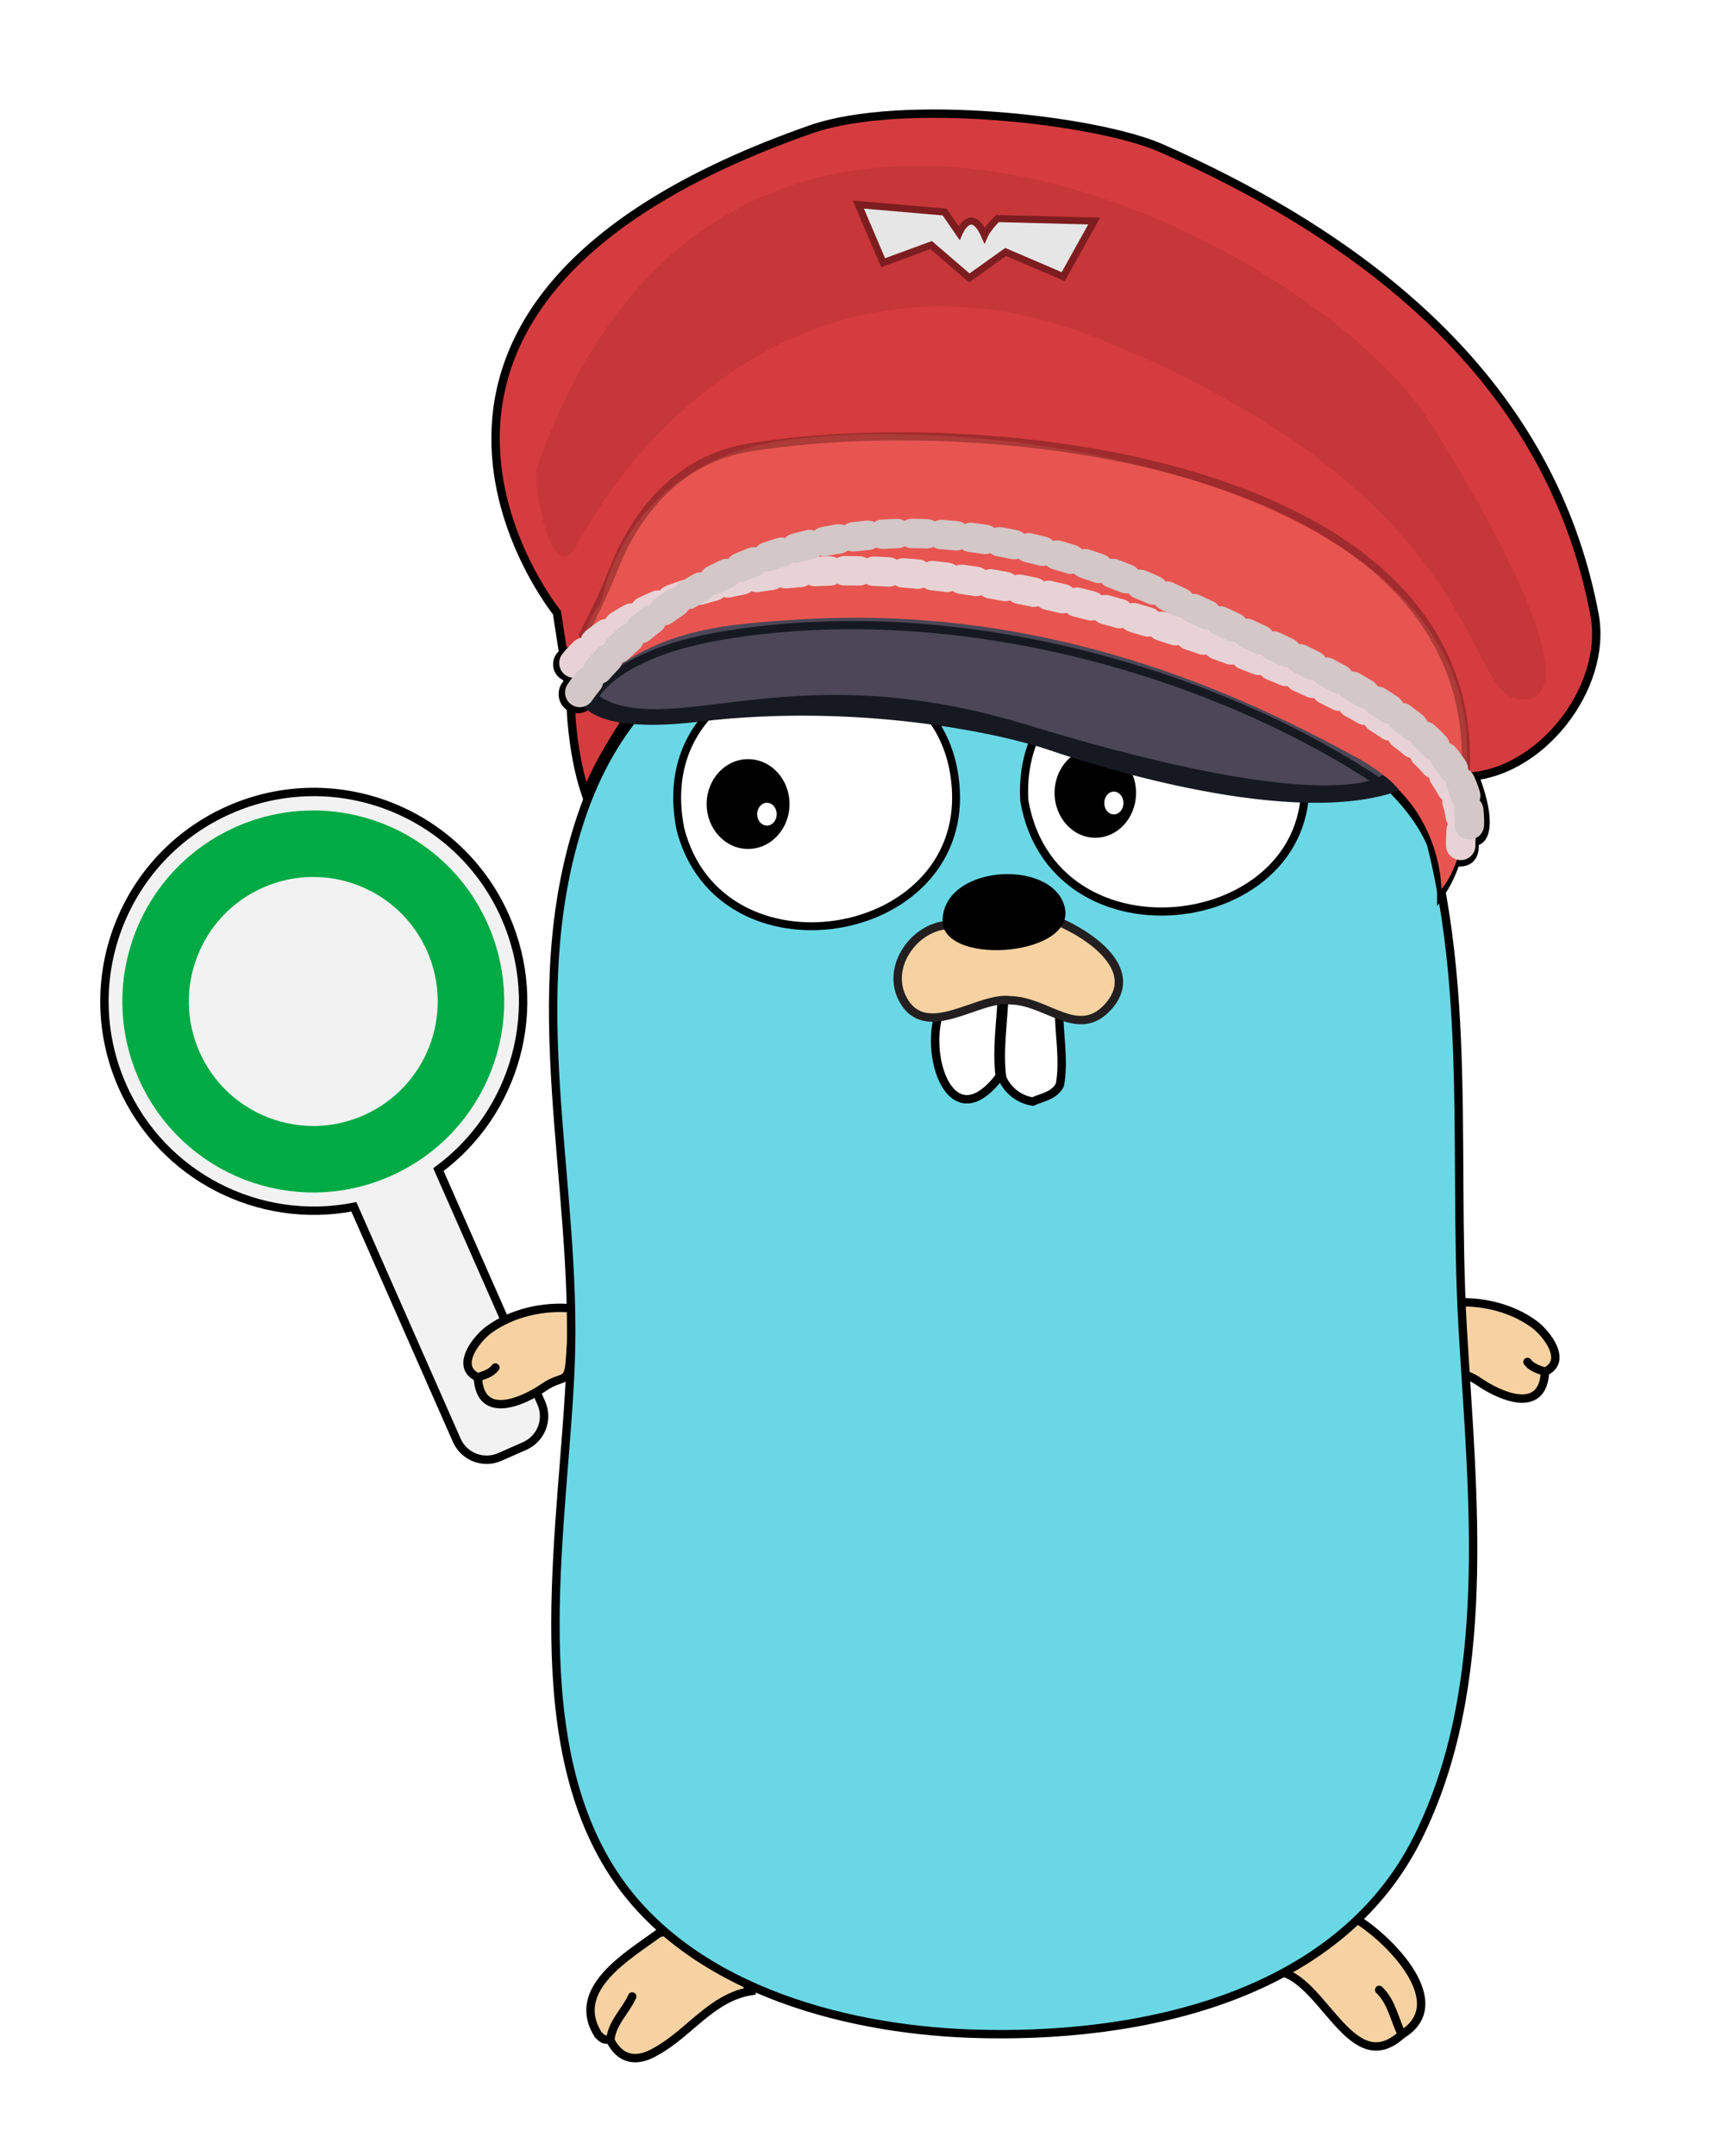 <?xml version="1.0" encoding="UTF-8" standalone="no"?>
<!-- Created with Inkscape (http://www.inkscape.org/) -->

<svg
   xmlns:dc="http://purl.org/dc/elements/1.1/"
   xmlns:cc="http://creativecommons.org/ns#"
   xmlns:rdf="http://www.w3.org/1999/02/22-rdf-syntax-ns#"
   xmlns:svg="http://www.w3.org/2000/svg"
   xmlns="http://www.w3.org/2000/svg"
   xmlns:sodipodi="http://sodipodi.sourceforge.net/DTD/sodipodi-0.dtd"
   xmlns:inkscape="http://www.inkscape.org/namespaces/inkscape"
   id="svg3824"
   sodipodi:docname="tramway.svg"
   viewBox="0 0 364.727 458.096"
   version="1.1"
   inkscape:version="0.48.5 r10040"
   width="100%"
   height="100%">
  <defs
     id="defs3826">
    <linearGradient
       id="linearGradient4339">
      <stop
         style="stop-color:#ee514c;stop-opacity:1;"
         offset="0"
         id="stop4341" />
      <stop
         id="stop4347"
         offset="0.5"
         style="stop-color:#f27773;stop-opacity:1;" />
      <stop
         style="stop-color:#ee514c;stop-opacity:1;"
         offset="1"
         id="stop4343" />
    </linearGradient>
    <clipPath
       id="clipPath3755"
       clipPathUnits="userSpaceOnUse">
      <rect
         id="rect3757"
         style="fill:none;stroke:#1a1a1a;stroke-width:1.807;stroke-linecap:round;stroke-linejoin:round"
         height="540.35"
         width="594.31"
         y="-233.65"
         x="304.02" />
    </clipPath>
    <filter
       inkscape:collect="always"
       id="filter4441"
       x="-0.027"
       width="1.053"
       y="-0.115"
       height="1.231"
       color-interpolation-filters="sRGB">
      <feGaussianBlur
         inkscape:collect="always"
         stdDeviation="1.494"
         id="feGaussianBlur4443" />
    </filter>
    <filter
       inkscape:collect="always"
       id="filter4539"
       color-interpolation-filters="sRGB">
      <feGaussianBlur
         inkscape:collect="always"
         stdDeviation="1.078"
         id="feGaussianBlur4541" />
    </filter>
    <filter
       inkscape:collect="always"
       id="filter4657"
       x="-0.073"
       width="1.147"
       y="-0.139"
       height="1.277"
       color-interpolation-filters="sRGB">
      <feGaussianBlur
         inkscape:collect="always"
         stdDeviation="6.563"
         id="feGaussianBlur4659" />
    </filter>
    <filter
       inkscape:collect="always"
       id="filter4732">
      <feGaussianBlur
         inkscape:collect="always"
         stdDeviation="0.164"
         id="feGaussianBlur4734" />
    </filter>
  </defs>
  <sodipodi:namedview
     id="base"
     bordercolor="#666666"
     inkscape:pageshadow="2"
     inkscape:window-y="27"
     fit-margin-left="20"
     pagecolor="#ffffff"
     fit-margin-top="20"
     inkscape:window-maximized="1"
     inkscape:zoom="0.35355339"
     inkscape:window-x="0"
     inkscape:window-height="834"
     showgrid="false"
     borderopacity="1.0"
     inkscape:current-layer="g4493"
     inkscape:cx="-155.80641"
     inkscape:cy="-30.388877"
     fit-margin-right="20"
     fit-margin-bottom="20"
     inkscape:window-width="1600"
     inkscape:pageopacity="0.0"
     inkscape:document-units="px"
     showguides="true"
     inkscape:guide-bbox="true"
     inkscape:snap-bbox="true"
     inkscape:snap-bbox-midpoints="true"
     borderlayer="false" />
  <g
     id="layer1"
     inkscape:label="Layer 1"
     inkscape:groupmode="layer"
     transform="translate(-170.575,-210.745)">
    <g
       transform="matrix(0.426,-0.207,0.207,0.426,-605.111,678.29)"
       id="g4672">
      <path
         sodipodi:nodetypes="sscsssscss"
         inkscape:connector-curvature="0"
         id="rect4665"
         transform="matrix(0.999,0.037,-0.037,0.999,244.424,261.253)"
         d="m 1591,-120.594 c -51.884,0 -93.969,42.054 -93.969,93.938 0,44.754 31.319,82.178 73.219,91.625 l 0,114.479 c 0,8.127 6.561,14.656 14.688,14.656 l 12.125,0 c 8.127,0 14.656,-6.529 14.656,-14.656 l 0,-114.448 c 41.918,-9.433 73.219,-46.89 73.219,-91.656 0,-51.884 -42.054,-93.938 -93.938,-93.938 z"
         style="fill:#f2f2f2;fill-opacity:1;stroke:#000000;stroke-width:3.762;stroke-linecap:round;stroke-miterlimit:4;stroke-opacity:1;stroke-dasharray:none;stroke-dashoffset:0" />
      <path
         transform="matrix(1,0.037,-0.037,1,249.453,267.54)"
         d="m 1654.63,-32.714 c 0,39.052 -31.658,70.711 -70.711,70.711 -39.052,0 -70.711,-31.658 -70.711,-70.711 0,-39.052 31.658,-70.711 70.711,-70.711 39.052,0 70.711,31.658 70.711,70.711 z"
         sodipodi:ry="70.710678"
         sodipodi:rx="70.710678"
         sodipodi:cy="-32.713779"
         sodipodi:cx="1583.9192"
         id="path4669"
         style="fill:none;stroke:#00aa44;stroke-width:29.809;stroke-linecap:round;stroke-miterlimit:4;stroke-opacity:1;stroke-dasharray:none;stroke-dashoffset:0"
         sodipodi:type="arc" />
    </g>
    <g
       id="g3273"
       transform="matrix(0.594,0,0,0.594,265.827,324.916)">
      <path
         id="path3213"
         d="m 10.634,300.493 c 0.764,15.751 16.499,8.463 23.626,3.539 6.765,-4.675 8.743,-0.789 9.337,-10.015 0.389,-6.064 1.088,-12.128 0.744,-18.216 -10.23,-0.927 -21.357,1.509 -29.744,7.602 -4.32,3.139 -12.42,13.158 -3.963,17.09"
         clip-rule="evenodd"
         inkscape:connector-curvature="0"
         style="fill:#f6d2a2;fill-rule:evenodd;stroke:#000000;stroke-width:3;stroke-linecap:round" />
      <path
         id="path3215"
         d="m 10.634,300.493 c 2.29,-0.852 4.717,-1.457 6.271,-3.528"
         clip-rule="evenodd"
         inkscape:connector-curvature="0"
         style="fill:#c6b198;fill-rule:evenodd;stroke:#000000;stroke-width:3;stroke-linecap:round" />
      <path
         id="path3221"
         d="m 325.161,494.343 c 12.123,7.501 34.282,30.182 16.096,41.18 -17.474,15.999 -27.254,-17.561 -42.591,-22.211 6.605,-8.97 14.977,-17.149 26.495,-18.969 z"
         clip-rule="evenodd"
         inkscape:connector-curvature="0"
         style="fill:#f6d2a2;fill-rule:evenodd;stroke:#000000;stroke-width:3;stroke-linecap:round" />
      <path
         id="path3223"
         d="m 341.257,535.522 c -2.696,-5.361 -3.601,-11.618 -8.102,-15.939"
         clip-rule="evenodd"
         inkscape:connector-curvature="0"
         style="fill:none;stroke:#000000;stroke-width:3;stroke-linecap:round" />
      <path
         id="path3225"
         d="m 108.579,519.975 c -14.229,2.202 -22.238,15.039 -34.1,21.558 -11.178,6.665 -15.454,-2.134 -16.461,-3.92 -1.752,-0.799 -1.605,0.744 -4.309,-1.979 -10.362,-16.354 10.797,-28.308 21.815,-36.432 15.346,-3.102 24.963,10.202 33.055,20.773 z"
         clip-rule="evenodd"
         inkscape:connector-curvature="0"
         style="fill:#f6d2a2;fill-rule:evenodd;stroke:#000000;stroke-width:3;stroke-linecap:round" />
      <path
         id="path3227"
         d="m 58.019,537.612 c 0.542,-6.233 5.484,-10.407 7.838,-15.677"
         clip-rule="evenodd"
         inkscape:connector-curvature="0"
         style="fill:none;stroke:#000000;stroke-width:3;stroke-linecap:round" />
      <path
         id="path3231"
         d="m 337.716,83.667 c 7.955,-4.208 13.791,-9.923 8.925,-19.124 -4.505,-8.518 -12.874,-7.593 -20.83,-3.385 l 11.905,22.509 z"
         clip-rule="evenodd"
         inkscape:connector-curvature="0"
         style="fill-rule:evenodd" />
      <path
         id="path3233"
         d="m 392.475,298.493 c -0.764,15.751 -16.499,8.463 -23.626,3.539 -6.765,-4.675 -8.743,-0.789 -9.337,-10.015 -0.389,-6.064 -1.088,-12.128 -0.744,-18.216 10.23,-0.927 21.357,1.509 29.744,7.602 4.319,3.139 12.42,13.158 3.963,17.09"
         clip-rule="evenodd"
         inkscape:connector-curvature="0"
         style="fill:#f6d2a2;fill-rule:evenodd;stroke:#000000;stroke-width:3;stroke-linecap:round" />
      <path
         id="path3235"
         d="m 392.475,298.493 c -2.29,-0.852 -4.717,-1.457 -6.271,-3.528"
         clip-rule="evenodd"
         inkscape:connector-curvature="0"
         style="fill:#c6b198;fill-rule:evenodd;stroke:#000000;stroke-width:3;stroke-linecap:round" />
      <g
         id="g3237">
        <path
           id="path3239"
           d="m 195.512,13.124 c 60.365,0 116.953,8.633 146.452,66.629 26.478,65.006 17.062,135.104 21.1,203.806 3.468,58.992 11.157,127.145 -16.21,181.812 -28.79,57.514 -100.73,71.982 -160,69.863 C 140.299,533.568 84.06,518.38 57.785,475.845 26.959,425.945 41.553,351.747 43.792,296.223 46.444,230.452 25.977,164.481 47.584,100.122 69.999,33.359 130.451,18.271 195.512,13.124"
           clip-rule="evenodd"
           inkscape:connector-curvature="0"
           style="fill:#6ad7e5;fill-rule:evenodd;stroke:#000000;stroke-width:2.999;stroke-linecap:round;stroke-miterlimit:4;stroke-dasharray:none" />
      </g>
      <path
         id="path3241"
         d="m 206.169,94.16 c 10.838,63.003 113.822,46.345 99.03,-17.197 -13.264,-56.98 -102.632,-41.208 -99.03,17.197"
         clip-rule="evenodd"
         inkscape:connector-curvature="0"
         style="fill:#ffffff;fill-rule:evenodd;stroke:#000000;stroke-width:2.908;stroke-linecap:round" />
      <path
         id="path3243"
         d="M 83.103,104.35 C 97.15,159.2 184.967,145.157 181.657,90.137 177.691,24.242 69.673,36.957 83.103,104.35"
         clip-rule="evenodd"
         inkscape:connector-curvature="0"
         style="fill:#ffffff;fill-rule:evenodd;stroke:#000000;stroke-width:2.821;stroke-linecap:round" />
      <path
         id="path3245"
         d="m 218.594,169.762 c 0.046,8.191 1.861,17.387 0.312,26.101 -2.091,3.952 -6.193,4.37 -9.729,5.967 -4.89,-0.767 -9.002,-3.978 -10.963,-8.552 -1.255,-9.946 0.468,-19.576 0.785,-29.526 l 19.595,6.01 z"
         clip-rule="evenodd"
         inkscape:connector-curvature="0"
         style="fill:#ffffff;fill-rule:evenodd;stroke:#000000;stroke-width:3;stroke-linecap:round" />
      <g
         id="g3247">
        <ellipse
           id="ellipse3249"
           ry="16.062"
           rx="14.829"
           cy="95.404"
           cx="107.324"
           clip-rule="evenodd"
           sodipodi:cx="107.324"
           sodipodi:cy="95.403999"
           sodipodi:rx="14.829"
           sodipodi:ry="16.062"
           style="fill-rule:evenodd"
           d="m 122.153,95.404 c 0,8.871 -6.639,16.062 -14.829,16.062 -8.19,0 -14.829,-7.191 -14.829,-16.062 0,-8.871 6.639,-16.062 14.829,-16.062 8.19,0 14.829,7.191 14.829,16.062 z" />
        <ellipse
           id="ellipse3251"
           ry="4.082"
           rx="3.496"
           cy="99.029"
           cx="114.069"
           clip-rule="evenodd"
           sodipodi:cx="114.069"
           sodipodi:cy="99.028999"
           sodipodi:rx="3.4960001"
           sodipodi:ry="4.0819998"
           style="fill:#ffffff;fill-rule:evenodd"
           d="m 117.565,99.029 c 0,2.254 -1.565,4.082 -3.496,4.082 -1.931,0 -3.496,-1.828 -3.496,-4.082 0,-2.254 1.565,-4.082 3.496,-4.082 1.931,0 3.496,1.828 3.496,4.082 z" />
      </g>
      <g
         id="g3253">
        <ellipse
           id="ellipse3255"
           ry="16.062"
           rx="14.582"
           cy="91.404"
           cx="231.571"
           clip-rule="evenodd"
           sodipodi:cx="231.571"
           sodipodi:cy="91.403999"
           sodipodi:rx="14.582"
           sodipodi:ry="16.062"
           style="fill-rule:evenodd"
           d="m 246.153,91.404 c 0,8.871 -6.529,16.062 -14.582,16.062 -8.053,0 -14.582,-7.191 -14.582,-16.062 0,-8.871 6.529,-16.062 14.582,-16.062 8.053,0 14.582,7.191 14.582,16.062 z" />
        <ellipse
           id="ellipse3257"
           ry="4.082"
           rx="3.438"
           cy="95.029"
           cx="238.204"
           clip-rule="evenodd"
           sodipodi:cx="238.20399"
           sodipodi:cy="95.028999"
           sodipodi:rx="3.438"
           sodipodi:ry="4.0819998"
           style="fill:#ffffff;fill-rule:evenodd"
           d="m 241.642,95.029 c 0,2.254 -1.539,4.082 -3.438,4.082 -1.899,0 -3.438,-1.828 -3.438,-4.082 0,-2.254 1.539,-4.082 3.438,-4.082 1.899,0 3.438,1.828 3.438,4.082 z" />
      </g>
      <path
         id="path3259"
         d="m 176.217,168.87 c -6.47,15.68 3.608,47.035 21.163,23.908 -1.255,-9.946 0.468,-19.576 0.785,-29.526 l -21.948,5.618 z"
         clip-rule="evenodd"
         inkscape:connector-curvature="0"
         style="fill:#ffffff;fill-rule:evenodd;stroke:#000000;stroke-width:3;stroke-linecap:round" />
      <g
         id="g3261">
        <path
           id="path3263"
           d="m 178.431,138.673 c -12.059,1.028 -21.916,15.366 -15.646,26.709 8.303,15.024 26.836,-1.329 38.379,0.203 13.285,0.272 24.17,14.047 34.84,2.49 11.867,-12.854 -5.109,-25.373 -18.377,-30.97 l -39.196,1.568 z"
           clip-rule="evenodd"
           inkscape:connector-curvature="0"
           style="fill:#f6d2a2;fill-rule:evenodd;stroke:#231f20;stroke-width:3;stroke-linecap:round" />
        <path
           id="path3265"
           d="m 176.913,138.045 c -0.893,-20.891 38.938,-23.503 43.642,-6.016 4.692,17.446 -41.681,21.498 -43.642,6.016 -1.565,-12.363 0,0 0,0 z"
           clip-rule="evenodd"
           inkscape:connector-curvature="0"
           style="fill-rule:evenodd" />
      </g>
    </g>
    <g
       id="g4493"
       transform="matrix(0.999,-0.037,0.037,0.999,-1177.314,116.1)">
      <path
         sodipodi:nodetypes="cssscccccc"
         inkscape:connector-curvature="0"
         id="path4311"
         d="m 1457.396,279.018 c 0,0 -50.337,-67.24 57.753,-100.652 19.65,-6.074 60.829,0.201 74.257,6.728 60.907,29.609 83.109,67.012 88.424,102.503 2.345,15.66 -13.005,33.907 -29.161,33.447 0,0 1.616,14.222 -5.557,24.306 2.095,-48.909 -146.367,-80.202 -161.824,-57.777 -6.73,11.005 -14.928,20.333 -19.18,30.313 -2.8,-9.333 -2.512,-20.016 -2.512,-20.016 z"
         style="fill:#d53c3f;fill-opacity:1;stroke:#000000;stroke-width:1.781;stroke-miterlimit:4;stroke-dasharray:none" />
      <path
         style="fill:none;stroke:#000000;stroke-width:1.781;stroke-linecap:butt;stroke-linejoin:miter;stroke-miterlimit:4;stroke-opacity:1;stroke-dasharray:none"
         d="m 310.078,183.716 c 0,0 4.444,0.99 3.895,-4.325 2.321,-0.089 3.75,-3.929 0.357,-13.214"
         id="path4722"
         inkscape:connector-curvature="0"
         sodipodi:nodetypes="ccc"
         transform="matrix(0.999,0.037,-0.037,0.999,1343.507,144.049)" />
      <path
         sodipodi:nodetypes="csscc"
         inkscape:connector-curvature="0"
         id="path4313"
         d="m 1460.529,294.893 c 0,0 0.628,11.625 22.465,7.227 21.837,-4.399 73.355,5.886 83.263,10.168 16.63,7.187 63.986,16.219 69.985,9.998 -6.805,-11.798 -108.812,-69.892 -175.713,-27.392 z"
         style="fill:#4b4756;fill-opacity:1;stroke:none" />
      <path
         sodipodi:nodetypes="csccsscc"
         inkscape:connector-curvature="0"
         id="path4315"
         d="m 1466.932,276.97 c 0,0 5.893,-29.457 40.632,-32.815 47.128,-4.555 146.226,15.702 141.995,73.028 0.555,21.392 -6.438,27.48 -6.438,27.48 0,0 0.993,-17.904 -16.768,-28.473 -23.198,-13.804 -64.346,-35.563 -119.129,-33.776 -16.628,0.542 -31.846,0.972 -47.648,16.889 -0.444,-12.886 7.356,-22.334 7.356,-22.334 z"
         style="fill:#e85551;fill-opacity:1;stroke:none" />
      <path
         sodipodi:type="arc"
         style="fill:none;stroke:#000000;stroke-width:1.721;stroke-linecap:round;stroke-miterlimit:4;stroke-opacity:1;stroke-dasharray:none;stroke-dashoffset:0"
         id="path4702-9"
         sodipodi:cx="122.16532"
         sodipodi:cy="141.41367"
         sodipodi:rx="2.588516"
         sodipodi:ry="2.588516"
         d="m 124.754,141.414 a 2.589,2.589 0 1 1 -5.177,0 2.589,2.589 0 1 1 5.177,0 z"
         transform="matrix(1.164,0.043,-0.043,1.164,1325.018,126.627)" />
      <path
         sodipodi:nodetypes="cssccsscc"
         inkscape:connector-curvature="0"
         id="path4319"
         d="m 1461.469,297.471 c 0,0 0.734,7.856 25.132,5.835 34.356,-2.847 64.541,4.999 74.317,8.776 9.776,3.777 51.264,18.686 74.037,11.354 -1.428,-2.134 -3.386,-3.467 -3.386,-3.467 0,0 -10.079,9.127 -74.82,-13.303 -30.941,-10.72 -51.41,-8.183 -69.482,-6.692 -14.639,1.208 -19.785,-0.764 -23.606,-4.721 -1.055,1 -2.192,2.219 -2.192,2.219 z"
         style="fill:#161922;fill-opacity:1;stroke:none" />
      <path
         transform="matrix(1.244,0,0,1.244,-394.656,-69.235)"
         sodipodi:nodetypes="cssc"
         inkscape:connector-curvature="0"
         id="path4367"
         d="m 1493.099,283.91 c 0,0 3.126,-5.291 5.786,-11.332 3.792,-8.609 11.222,-18.033 23.798,-19.612 40.599,-5.098 124.577,6.767 120.322,59.865"
         style="opacity:0.58;fill:none;stroke:#380b08;stroke-width:1.4;stroke-linecap:round;stroke-linejoin:miter;stroke-miterlimit:4;stroke-opacity:1;stroke-dasharray:none;filter:url(#filter4539)" />
      <path
         transform="matrix(1.244,0,0,1.244,-394.656,-69.235)"
         sodipodi:nodetypes="csc"
         inkscape:connector-curvature="0"
         id="path4367-9"
         d="m 1494.322,295.076 c 0,0 3.278,-7.741 23.017,-10.22 40.599,-5.098 84.398,9.803 111.929,30.043"
         style="fill:none;stroke:#161922;stroke-width:1.4;stroke-linecap:round;stroke-linejoin:miter;stroke-miterlimit:4;stroke-opacity:1;stroke-dasharray:none;filter:url(#filter4441)" />
      <path
         sodipodi:type="arc"
         style="fill:none;stroke:#000000;stroke-width:1.721;stroke-linecap:round;stroke-miterlimit:4;stroke-opacity:1;stroke-dasharray:none;stroke-dashoffset:0"
         id="path4702"
         sodipodi:cx="122.16532"
         sodipodi:cy="141.41367"
         sodipodi:rx="2.588516"
         sodipodi:ry="2.588516"
         d="m 124.754,141.414 a 2.589,2.589 0 1 1 -5.177,0 2.589,2.589 0 1 1 5.177,0 z"
         transform="matrix(1.054,0.039,-0.039,1.054,1336.574,136.276)" />
      <path
         style="fill:none;stroke:#e7d3d5;stroke-width:6.25;stroke-linecap:round;stroke-linejoin:miter;stroke-miterlimit:4;stroke-opacity:1;stroke-dasharray:3.125, 3.125;stroke-dashoffset:0"
         d="m 1460.603,289.867 c 0,0 31.147,-39.054 132.027,-0.683 63.044,23.979 54.655,40.748 54.968,46.835"
         id="path4543"
         inkscape:connector-curvature="0"
         sodipodi:nodetypes="csc" />
      <path
         style="opacity:0.4;fill:#7d1819;fill-opacity:1;stroke:none;filter:url(#filter4657)"
         d="m 1454.253,248.123 c 44.646,-113.241 166.156,-41.832 189.199,-4.172 7.127,11.647 34.602,61.028 18.66,61.18 -13.586,0.129 -3.69,-42.484 -87.251,-79.944 -51.291,-22.993 -92.622,5.943 -112.771,39.682 -5.604,9.383 -8.854,-13.04 -7.837,-16.746 z"
         id="path4619"
         inkscape:connector-curvature="0"
         sodipodi:nodetypes="cssssc" />
      <path
         sodipodi:nodetypes="cccccccccccc"
         inkscape:connector-curvature="0"
         id="path4317"
         d="m 1524.645,194.72 18.284,2.267 2.895,4.565 c 0,0 2.743,-5.91 5.39,0.691 0.742,-1.543 2.865,-3.461 2.865,-3.461 l 20.54,1.29 -7.01,11.571 -12.037,-5.699 -7.919,5.227 -7.859,-7.278 -10.334,3.364 z"
         style="fill:#e6e6e6;fill-opacity:1;stroke:#7d1d1f;stroke-width:1.5;stroke-miterlimit:4;stroke-opacity:1;stroke-dasharray:none;filter:url(#filter4732)" />
      <path
         style="fill:none;stroke:#d3c7c7;stroke-width:6.25;stroke-linecap:round;stroke-linejoin:miter;stroke-miterlimit:4;stroke-opacity:1;stroke-dasharray:3.125, 3.125;stroke-dashoffset:0"
         d="m 1461.616,296.159 c 0,0 42.451,-58.899 127.211,-14.994 32.353,16.758 62.263,29.773 60.765,50.153"
         id="path4563"
         inkscape:connector-curvature="0"
         sodipodi:nodetypes="csc" />
    </g>
  </g>
</svg>
